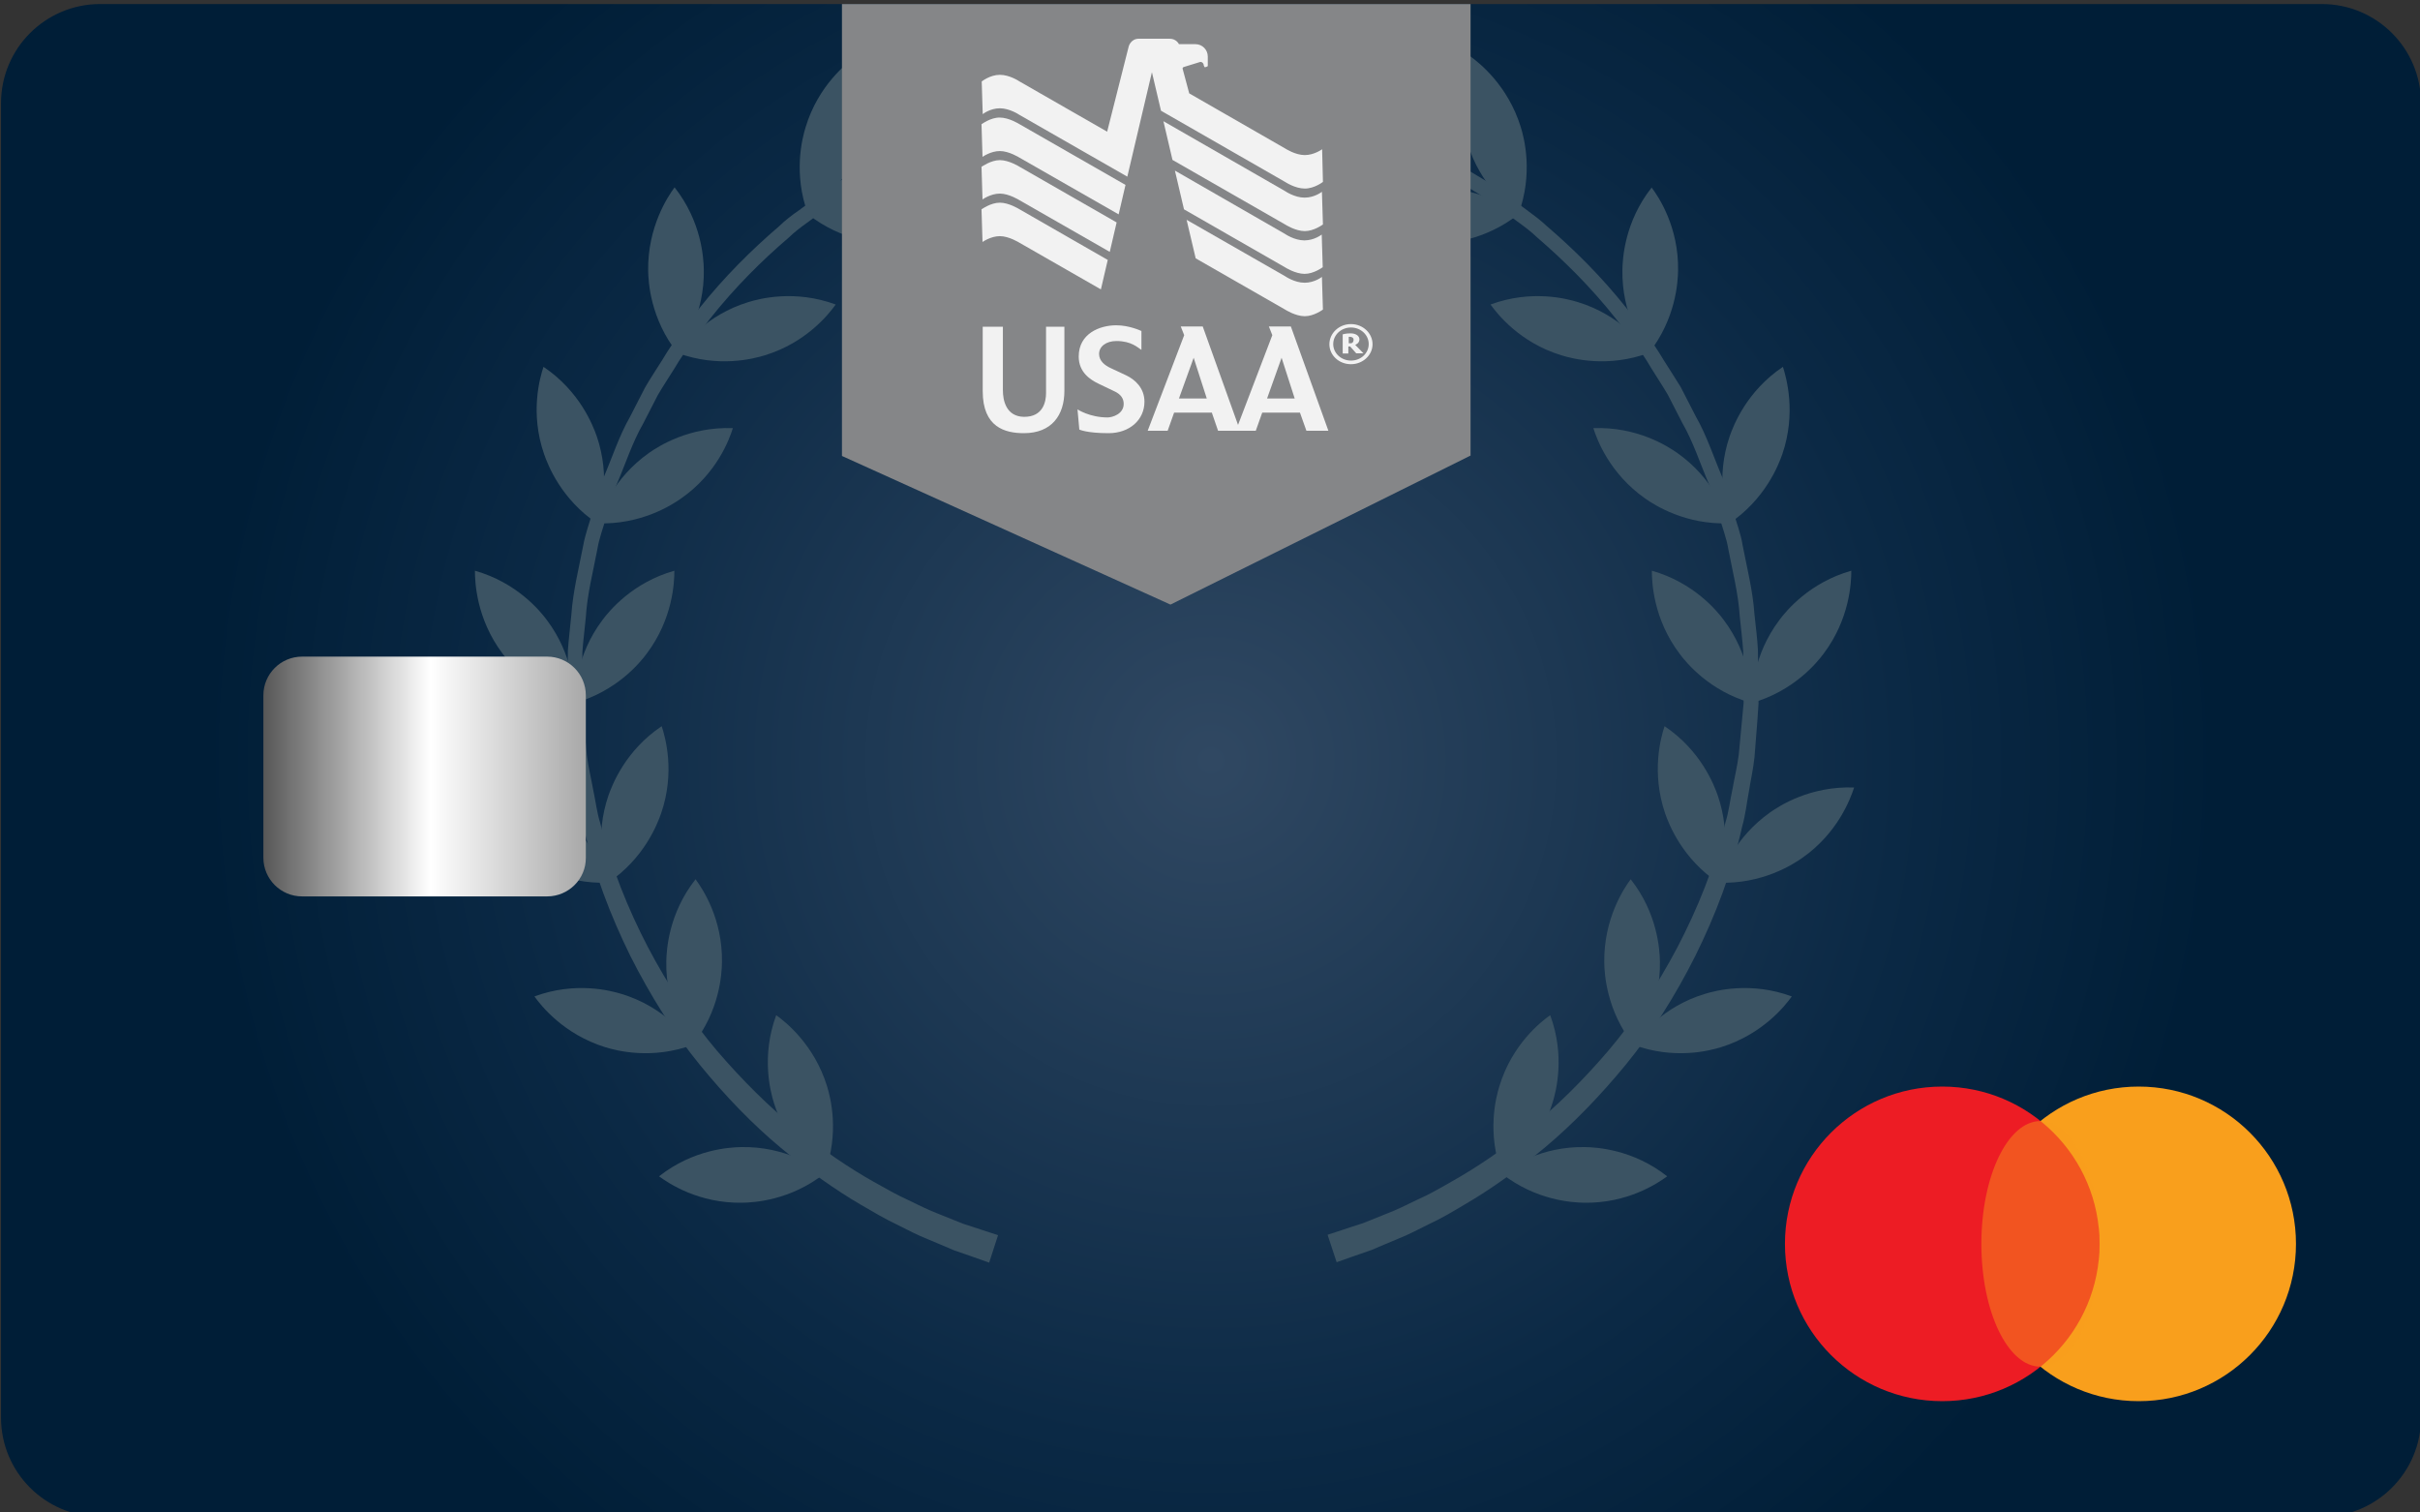 <?xml version="1.0" encoding="utf-8"?>
<!-- Generator: Adobe Illustrator 24.0.0, SVG Export Plug-In . SVG Version: 6.00 Build 0)  -->
<svg version="1.1" id="Layer_1" xmlns="http://www.w3.org/2000/svg" xmlns:xlink="http://www.w3.org/1999/xlink" x="0px" y="0px"
	 viewBox="0 0 120 75" style="enable-background:new 0 0 120 75;" xml:space="preserve">
<rect x="0" y="0" width="120" height="75" fill="#333333" stroke="none"/>
<style type="text/css">
	.st0{fill:url(#SVGID_1_);}
	.st1{fill:#3B5363;}
	.st2{fill:url(#SVGID_2_);}
	.st3{fill:#F99F1C;}
	.st4{fill:#ED1C24;}
	.st5{opacity:0.43;fill:#F99F1C;enable-background:new    ;}
	.st6{fill:#858688;}
	.st7{fill:#F2F2F2;}
</style>
<radialGradient id="SVGID_1_" cx="60.05" cy="37.705" r="50.033" gradientUnits="userSpaceOnUse">
	<stop  offset="2.028925e-03" style="stop-color:#304862"/>
	<stop  offset="0.683" style="stop-color:#0B2945"/>
	<stop  offset="0.998" style="stop-color:#001E37"/>
</radialGradient>
<path class="st0" d="M115.14,75.21H4.97c-2.72,0-4.92-2.2-4.92-4.92V5.12c0-2.72,2.2-4.92,4.92-4.92h110.16
	c2.72,0,4.92,2.2,4.92,4.92v65.16C120.06,73,117.85,75.21,115.14,75.21z"/>
<g>
	<g>
		<path class="st1" d="M65.83,61.23c0,0,0.28-0.09,0.79-0.26c0.26-0.09,0.58-0.19,0.95-0.31c0.35-0.14,0.76-0.31,1.22-0.49
			c0.46-0.17,0.95-0.42,1.49-0.68c0.55-0.24,1.11-0.56,1.72-0.91c1.21-0.68,2.51-1.56,3.84-2.63c1.33-1.07,2.66-2.38,3.93-3.87
			c1.27-1.5,2.42-3.23,3.42-5.13c0.99-1.9,1.83-3.97,2.37-6.17c0.16-0.5,0.23-1.11,0.35-1.66c0.1-0.57,0.24-1.14,0.31-1.7l0.16-1.7
			l0.08-0.85l0-0.86l-0.02-1.72c-0.04-0.57-0.11-1.14-0.17-1.71c-0.07-1.15-0.36-2.25-0.57-3.36c-0.09-0.56-0.31-1.09-0.45-1.63
			c-0.17-0.53-0.29-1.08-0.51-1.59c-0.44-1.02-0.77-2.07-1.31-3.01c-0.25-0.48-0.49-0.95-0.73-1.42c-0.27-0.46-0.56-0.89-0.83-1.33
			c-0.52-0.9-1.16-1.69-1.77-2.47c-1.23-1.55-2.56-2.86-3.87-3.99c-0.31-0.3-0.65-0.55-0.98-0.79c-0.33-0.25-0.66-0.48-0.97-0.72
			C73.66,9.78,73,9.43,72.41,9.06c-1.17-0.77-2.32-1.22-3.21-1.68c-0.92-0.41-1.68-0.64-2.18-0.84c-0.51-0.19-0.78-0.29-0.78-0.29
			l0.22-0.7c0,0,0.28,0.1,0.79,0.29c0.51,0.21,1.29,0.44,2.23,0.86c0.92,0.47,2.09,0.93,3.29,1.72c0.61,0.38,1.29,0.74,1.92,1.24
			c0.32,0.24,0.66,0.49,1,0.74c0.34,0.25,0.69,0.51,1.01,0.81c1.34,1.15,2.71,2.5,3.97,4.09c0.62,0.8,1.27,1.61,1.81,2.53
			c0.28,0.45,0.58,0.9,0.86,1.36c0.25,0.48,0.5,0.97,0.75,1.46c0.55,0.96,0.89,2.04,1.34,3.08c0.22,0.52,0.34,1.09,0.52,1.63
			c0.15,0.55,0.37,1.09,0.46,1.67c0.22,1.14,0.51,2.27,0.59,3.45c0.06,0.58,0.14,1.17,0.17,1.75l0.02,1.77l0.01,0.88l-0.06,0.89
			l-0.14,1.77c-0.06,0.59-0.19,1.15-0.28,1.72c-0.11,0.58-0.16,1.12-0.33,1.72c-0.51,2.27-1.33,4.42-2.32,6.41
			c-0.99,1.98-2.15,3.81-3.44,5.39c-1.29,1.57-2.64,2.96-4.01,4.11c-1.37,1.14-2.71,2.09-3.96,2.82c-0.62,0.37-1.21,0.72-1.78,0.98
			c-0.56,0.28-1.07,0.55-1.56,0.74c-0.49,0.2-0.92,0.39-1.3,0.55c-0.37,0.13-0.69,0.24-0.95,0.33c-0.51,0.18-0.79,0.28-0.79,0.28
			L65.83,61.23z"/>
		<path class="st1" d="M78.54,59.64c-0.57-0.01-2.38-0.11-4.08-1.45c0.46-0.34,1.97-1.35,4.13-1.31c0.57,0.01,2.38,0.11,4.08,1.45
			C82.21,58.67,80.71,59.68,78.54,59.64z"/>
		<path class="st1" d="M74.35,53.86c-0.17,0.55-0.63,2.3,0.12,4.33c0.46-0.34,1.89-1.45,2.52-3.52c0.17-0.55,0.63-2.3-0.12-4.33
			C76.4,50.67,74.98,51.79,74.35,53.86z"/>
		<path class="st1" d="M85.33,51.93c-0.55,0.17-2.3,0.63-4.33-0.12c0.34-0.46,1.45-1.89,3.52-2.52c0.55-0.17,2.3-0.63,4.33,0.12
			C88.52,49.87,87.4,51.29,85.33,51.93z"/>
		<path class="st1" d="M79.55,47.73c0.01,0.57,0.11,2.38,1.45,4.08c0.34-0.46,1.35-1.97,1.31-4.13c-0.01-0.57-0.11-2.38-1.45-4.08
			C80.52,44.06,79.52,45.56,79.55,47.73z"/>
		<path class="st1" d="M89.37,42.54c-0.47,0.33-1.99,1.31-4.16,1.23c0.18-0.55,0.8-2.24,2.57-3.49c0.47-0.33,1.99-1.31,4.16-1.23
			C91.76,39.6,91.14,41.3,89.37,42.54z"/>
		<path class="st1" d="M82.57,40.34c0.19,0.54,0.84,2.23,2.64,3.44c0.18-0.54,0.67-2.29-0.03-4.33c-0.19-0.54-0.84-2.23-2.64-3.44
			C82.36,36.55,81.87,38.29,82.57,40.34z"/>
		<path class="st1" d="M90.43,32.41c-0.34,0.46-1.49,1.86-3.57,2.45c0-0.57,0.07-2.38,1.37-4.11c0.34-0.46,1.49-1.86,3.57-2.45
			C91.8,28.87,91.73,30.68,90.43,32.41z"/>
		<path class="st1" d="M83.28,32.41c0.34,0.46,1.49,1.86,3.57,2.45c0-0.57-0.07-2.38-1.37-4.11c-0.34-0.46-1.49-1.86-3.57-2.45
			C81.91,28.87,81.98,30.68,83.28,32.41z"/>
		<path class="st1" d="M88.38,22.52c-0.19,0.54-0.84,2.23-2.64,3.44c-0.18-0.54-0.67-2.29,0.03-4.33c0.19-0.54,0.84-2.23,2.64-3.44
			C88.58,18.73,89.08,20.47,88.38,22.52z"/>
		<path class="st1" d="M81.58,24.72c0.47,0.33,1.99,1.31,4.16,1.23c-0.18-0.55-0.8-2.24-2.57-3.49c-0.47-0.33-1.99-1.31-4.16-1.23
			C79.18,21.78,79.81,23.48,81.58,24.72z"/>
		<path class="st1" d="M83.21,13.42C83.2,14,83.1,15.8,81.76,17.51c-0.34-0.46-1.35-1.97-1.31-4.13c0.01-0.57,0.11-2.38,1.45-4.08
			C82.24,9.75,83.25,11.26,83.21,13.42z"/>
		<path class="st1" d="M77.43,17.62c0.55,0.17,2.3,0.63,4.33-0.12c-0.34-0.46-1.45-1.89-3.52-2.52c-0.55-0.17-2.3-0.63-4.33,0.12
			C74.24,15.56,75.36,16.99,77.43,17.62z"/>
		<path class="st1" d="M75.41,6.3c0.17,0.55,0.63,2.3-0.12,4.33c-0.46-0.34-1.89-1.45-2.52-3.52c-0.17-0.55-0.63-2.3,0.12-4.33
			C73.35,3.11,74.77,4.23,75.41,6.3z"/>
		<path class="st1" d="M71.21,12.08c0.57-0.01,2.38-0.11,4.08-1.45c-0.46-0.34-1.97-1.35-4.13-1.31c-0.57,0.01-2.38,0.11-4.08,1.45
			C67.54,11.11,69.04,12.12,71.21,12.08z"/>
		<path class="st1" d="M66.84,4.68c0.54,0.2,2.2,0.92,3.35,2.75c-0.55,0.16-2.31,0.6-4.33-0.18c-0.54-0.2-2.2-0.92-3.35-2.75
			C63.07,4.34,64.82,3.91,66.84,4.68z"/>
	</g>
	<g>
		<path class="st1" d="M49.05,62.61c0,0-0.27-0.1-0.79-0.28c-0.26-0.09-0.57-0.2-0.95-0.33c-0.38-0.16-0.81-0.34-1.3-0.55
			c-0.49-0.19-1-0.46-1.56-0.74c-0.57-0.27-1.15-0.61-1.78-0.98c-1.25-0.73-2.59-1.68-3.96-2.82c-1.37-1.14-2.72-2.53-4.01-4.11
			c-1.29-1.58-2.44-3.41-3.44-5.39c-0.98-1.99-1.81-4.14-2.32-6.41c-0.17-0.6-0.22-1.14-0.33-1.72c-0.09-0.57-0.22-1.13-0.28-1.72
			l-0.14-1.77l-0.06-0.89l0.01-0.88l0.02-1.77c0.04-0.59,0.12-1.17,0.17-1.75c0.08-1.17,0.37-2.31,0.59-3.45
			c0.1-0.57,0.31-1.11,0.46-1.67c0.18-0.55,0.3-1.11,0.52-1.63c0.45-1.04,0.79-2.12,1.34-3.08c0.25-0.49,0.5-0.98,0.75-1.46
			c0.27-0.47,0.57-0.91,0.85-1.36c0.54-0.92,1.19-1.73,1.81-2.53c1.26-1.59,2.63-2.94,3.97-4.09c0.32-0.31,0.66-0.57,1.01-0.81
			c0.34-0.25,0.67-0.5,1-0.74c0.63-0.51,1.31-0.87,1.92-1.24c1.2-0.79,2.37-1.25,3.29-1.72c0.94-0.42,1.72-0.65,2.23-0.86
			c0.52-0.19,0.79-0.29,0.79-0.29l0.22,0.7c0,0-0.27,0.1-0.78,0.29c-0.5,0.2-1.26,0.43-2.18,0.84c-0.89,0.46-2.04,0.9-3.21,1.68
			c-0.59,0.37-1.26,0.72-1.87,1.21c-0.32,0.23-0.64,0.47-0.97,0.72c-0.34,0.24-0.67,0.49-0.98,0.79c-1.31,1.12-2.64,2.44-3.87,3.99
			c-0.6,0.78-1.24,1.57-1.77,2.47c-0.27,0.44-0.57,0.88-0.83,1.33c-0.24,0.47-0.49,0.95-0.73,1.42c-0.54,0.94-0.87,1.99-1.31,3.01
			c-0.21,0.51-0.33,1.06-0.51,1.59c-0.15,0.54-0.36,1.07-0.45,1.63c-0.21,1.11-0.5,2.22-0.57,3.36c-0.05,0.57-0.13,1.14-0.17,1.71
			l-0.02,1.72l0,0.86l0.08,0.85l0.16,1.7c0.07,0.57,0.21,1.14,0.31,1.7c0.12,0.55,0.19,1.16,0.35,1.66
			c0.54,2.19,1.38,4.27,2.37,6.17c1,1.9,2.15,3.63,3.42,5.13c1.28,1.49,2.6,2.8,3.93,3.87c1.34,1.07,2.63,1.95,3.84,2.63
			c0.6,0.34,1.17,0.66,1.72,0.91c0.54,0.26,1.03,0.51,1.49,0.68c0.46,0.18,0.86,0.35,1.22,0.49c0.38,0.12,0.69,0.23,0.95,0.31
			c0.52,0.17,0.79,0.26,0.79,0.26L49.05,62.61z"/>
		<path class="st1" d="M36.81,59.64c0.57-0.01,2.38-0.11,4.08-1.45c-0.46-0.34-1.97-1.35-4.13-1.31c-0.57,0.01-2.38,0.11-4.08,1.45
			C33.14,58.67,34.64,59.68,36.81,59.64z"/>
		<path class="st1" d="M41.01,53.86c0.17,0.55,0.63,2.3-0.12,4.33c-0.46-0.34-1.89-1.45-2.52-3.52c-0.17-0.55-0.63-2.3,0.12-4.33
			C38.95,50.67,40.37,51.79,41.01,53.86z"/>
		<path class="st1" d="M30.02,51.93c0.55,0.17,2.3,0.63,4.33-0.12c-0.34-0.46-1.45-1.89-3.52-2.52c-0.55-0.17-2.3-0.63-4.33,0.12
			C26.83,49.87,27.95,51.29,30.02,51.93z"/>
		<path class="st1" d="M35.8,47.73c-0.01,0.57-0.11,2.38-1.45,4.08c-0.34-0.46-1.35-1.97-1.31-4.13c0.01-0.57,0.11-2.38,1.45-4.08
			C34.83,44.06,35.84,45.56,35.8,47.73z"/>
		<path class="st1" d="M25.99,42.54c0.47,0.33,1.99,1.31,4.16,1.23c-0.18-0.55-0.8-2.24-2.57-3.49c-0.47-0.33-1.99-1.31-4.16-1.23
			C23.59,39.6,24.21,41.3,25.99,42.54z"/>
		<path class="st1" d="M32.78,40.34c-0.19,0.54-0.84,2.23-2.64,3.44c-0.18-0.54-0.67-2.29,0.03-4.33c0.19-0.54,0.84-2.23,2.64-3.44
			C32.99,36.55,33.49,38.29,32.78,40.34z"/>
		<path class="st1" d="M24.92,32.41c0.34,0.46,1.49,1.86,3.57,2.45c0-0.57-0.07-2.38-1.37-4.11c-0.34-0.46-1.49-1.86-3.57-2.45
			C23.55,28.87,23.62,30.68,24.92,32.41z"/>
		<path class="st1" d="M32.07,32.41c-0.34,0.46-1.49,1.86-3.57,2.45c0-0.57,0.07-2.38,1.37-4.11c0.34-0.46,1.49-1.86,3.57-2.45
			C33.44,28.87,33.37,30.68,32.07,32.41z"/>
		<path class="st1" d="M26.98,22.52c0.19,0.54,0.84,2.23,2.64,3.44c0.18-0.54,0.67-2.29-0.03-4.33c-0.19-0.54-0.84-2.23-2.64-3.44
			C26.77,18.73,26.27,20.47,26.98,22.52z"/>
		<path class="st1" d="M33.77,24.72c-0.47,0.33-1.99,1.31-4.16,1.23c0.18-0.55,0.8-2.24,2.57-3.49c0.47-0.33,1.99-1.31,4.16-1.23
			C36.17,21.78,35.55,23.48,33.77,24.72z"/>
		<path class="st1" d="M32.14,13.42c0.01,0.57,0.11,2.38,1.45,4.08c0.34-0.46,1.35-1.97,1.31-4.13c-0.01-0.57-0.11-2.38-1.45-4.08
			C33.11,9.75,32.11,11.26,32.14,13.42z"/>
		<path class="st1" d="M37.92,17.62c-0.55,0.17-2.3,0.63-4.33-0.12c0.34-0.46,1.45-1.89,3.52-2.52c0.55-0.17,2.3-0.63,4.33,0.12
			C41.11,15.56,39.99,16.99,37.92,17.62z"/>
		<path class="st1" d="M39.95,6.3c-0.17,0.55-0.63,2.3,0.12,4.33c0.46-0.34,1.89-1.45,2.52-3.52c0.17-0.55,0.63-2.3-0.12-4.33
			C42,3.11,40.58,4.23,39.95,6.3z"/>
		<path class="st1" d="M44.15,12.08c-0.57-0.01-2.38-0.11-4.08-1.45c0.46-0.34,1.97-1.35,4.13-1.31c0.57,0.01,2.38,0.11,4.08,1.45
			C47.81,11.11,46.31,12.12,44.15,12.08z"/>
		<path class="st1" d="M48.51,4.68c-0.54,0.2-2.2,0.92-3.35,2.75c0.55,0.16,2.31,0.6,4.33-0.18c0.54-0.2,2.2-0.92,3.35-2.75
			C52.29,4.34,50.53,3.91,48.51,4.68z"/>
	</g>
</g>
<linearGradient id="SVGID_2_" gradientUnits="userSpaceOnUse" x1="13.06" y1="38.505" x2="29.05" y2="38.505">
	<stop  offset="0" style="stop-color:#575757"/>
	<stop  offset="0.519" style="stop-color:#FFFFFF"/>
	<stop  offset="1" style="stop-color:#A8A8A8"/>
</linearGradient>
<path class="st2" d="M27.13,44.45H14.98c-1.06,0-1.92-0.86-1.92-1.92v-8.05c0-1.06,0.86-1.92,1.92-1.92h12.15
	c1.06,0,1.92,0.86,1.92,1.92v8.05C29.06,43.59,28.19,44.45,27.13,44.45z"/>
<g>
	<circle class="st3" cx="106.05" cy="61.68" r="7.8"/>
	<circle class="st4" cx="96.31" cy="61.68" r="7.8"/>
	<ellipse class="st5" cx="101.18" cy="61.68" rx="2.93" ry="6.09"/>
</g>
<polygon class="st6" points="41.75,0.2 41.75,22.61 58.04,29.98 72.92,22.59 72.92,0.2 "/>
<g>
	<path class="st7" d="M66.99,16.07c-0.59,0-1.07,0.45-1.07,1c0,0.55,0.48,0.99,1.07,0.99c0.59,0,1.07-0.45,1.07-0.99
		C68.06,16.52,67.58,16.07,66.99,16.07L66.99,16.07z M66.99,17.88c-0.49,0-0.88-0.37-0.88-0.82c0-0.45,0.39-0.82,0.88-0.82
		s0.88,0.37,0.88,0.82C67.87,17.52,67.48,17.88,66.99,17.88 M48.73,16.2v3.2c0,1.79,1.11,2.08,2.04,2.08c1.38,0,2.01-0.89,2.01-2.1
		V16.2h-0.91v3.29c0,0.42-0.14,1.19-1.1,1.18c-0.88-0.02-1.04-0.81-1.04-1.32V16.2L48.73,16.2z M56.59,16.41
		c0,0-0.58-0.28-1.24-0.28c-0.82,0-1.86,0.41-1.86,1.55c0,0.79,0.59,1.16,0.99,1.35c0.21,0.1,0.47,0.22,0.69,0.33
		c0.11,0.06,0.55,0.2,0.55,0.67c0,0.5-0.56,0.67-0.8,0.67c-0.89,0-1.49-0.4-1.49-0.4l0.09,1c0,0,0.36,0.18,1.45,0.18
		c1.04,0,1.78-0.66,1.78-1.56c0-0.69-0.48-1.1-0.89-1.3c-0.32-0.15-0.51-0.24-0.79-0.37c-0.28-0.13-0.57-0.35-0.57-0.7
		c0-0.37,0.35-0.64,0.86-0.64c0.75,0,1.06,0.33,1.24,0.44V16.41z M64.01,16.19h-1.09l0.17,0.43l-1.7,4.45l-1.75-4.88h-1.09
		l0.17,0.43l-1.81,4.74h0.99l0.32-0.9h1.87l0.31,0.9h1.87l0.32-0.9h1.87l0.32,0.9h1.09L64.01,16.19z M58.46,19.76l0.73-2.02
		l0.65,2.02H58.46z M62.83,19.76l0.72-2.02l0.65,2.02H62.83z"/>
	<path class="st7" d="M67.2,17.1c0,0,0.21-0.07,0.21-0.27c0-0.19-0.2-0.3-0.44-0.3s-0.39,0.05-0.39,0.05v0.95h0.28v-0.35h0.09
		l0.3,0.34h0.36L67.2,17.1z M67.01,17.02h-0.13v-0.32c0,0,0.24-0.02,0.24,0.14C67.12,17,67.01,17.02,67.01,17.02 M48.67,10.38
		L48.72,12c0,0,0.4-0.29,0.86-0.29c0.45,0,0.96,0.32,0.96,0.32l4.05,2.32l0.34-1.46l-4.39-2.52c0,0-0.51-0.32-0.96-0.32
		C49.12,10.05,48.68,10.38,48.67,10.38"/>
	<path class="st7" d="M48.67,8.27l0.05,1.62c0,0,0.4-0.29,0.86-0.29c0.45,0,0.96,0.32,0.96,0.32l4.49,2.57l0.34-1.46l-4.83-2.77
		c0,0-0.51-0.32-0.96-0.32S48.68,8.27,48.67,8.27"/>
	<path class="st7" d="M48.67,6.16l0.05,1.62c0,0,0.4-0.29,0.86-0.29c0.45,0,0.96,0.32,0.96,0.32l4.93,2.82l0.34-1.46l-5.27-3.02
		c0,0-0.51-0.32-0.96-0.32C49.12,5.82,48.68,6.16,48.67,6.16"/>
	<path class="st7" d="M57.12,3.58l0.45,1.91l6.17,3.54c0,0,0.48,0.32,0.96,0.32c0.48,0,0.9-0.33,0.9-0.33L65.56,7.4
		c0,0-0.39,0.29-0.86,0.29c-0.47,0-0.96-0.32-0.96-0.32l-4.77-2.74l-0.33-1.23c0-0.05,0.05-0.08,0.07-0.08l0.81-0.25
		c0.11,0,0.17,0.09,0.17,0.17l0.04,0.09c0.03,0.02,0.15-0.04,0.16-0.05V2.8c0-0.33-0.27-0.61-0.61-0.61c0,0-0.01,0-0.01,0h-0.81
		c0,0-0.12-0.27-0.46-0.27h-1.53c-0.4,0-0.5,0.38-0.5,0.38L54.9,6.53l-4.36-2.5c0,0-0.47-0.32-0.96-0.32c-0.49,0-0.9,0.33-0.9,0.33
		l0.05,1.62c0,0,0.36-0.29,0.85-0.29c0.49,0,0.96,0.32,0.96,0.32l5.36,3.07L57.12,3.58z"/>
	<path class="st7" d="M57.69,6.01l0.45,1.92l5.6,3.21c0,0,0.5,0.32,0.96,0.32s0.9-0.33,0.9-0.33l-0.05-1.62c0,0-0.36,0.29-0.86,0.29
		s-0.96-0.32-0.96-0.32L57.69,6.01z"/>
	<path class="st7" d="M58.26,8.46l0.45,1.92l5.02,2.88c0,0,0.5,0.32,0.96,0.32s0.9-0.33,0.9-0.33l-0.05-1.62
		c0,0-0.36,0.29-0.86,0.29c-0.5,0-0.96-0.32-0.96-0.32L58.26,8.46z"/>
	<path class="st7" d="M58.84,10.9l0.45,1.91l4.45,2.55c0,0,0.5,0.32,0.96,0.32c0.46,0,0.9-0.33,0.9-0.33l-0.05-1.62
		c0,0-0.36,0.29-0.86,0.29s-0.96-0.32-0.96-0.32L58.84,10.9z"/>
</g>
</svg>
